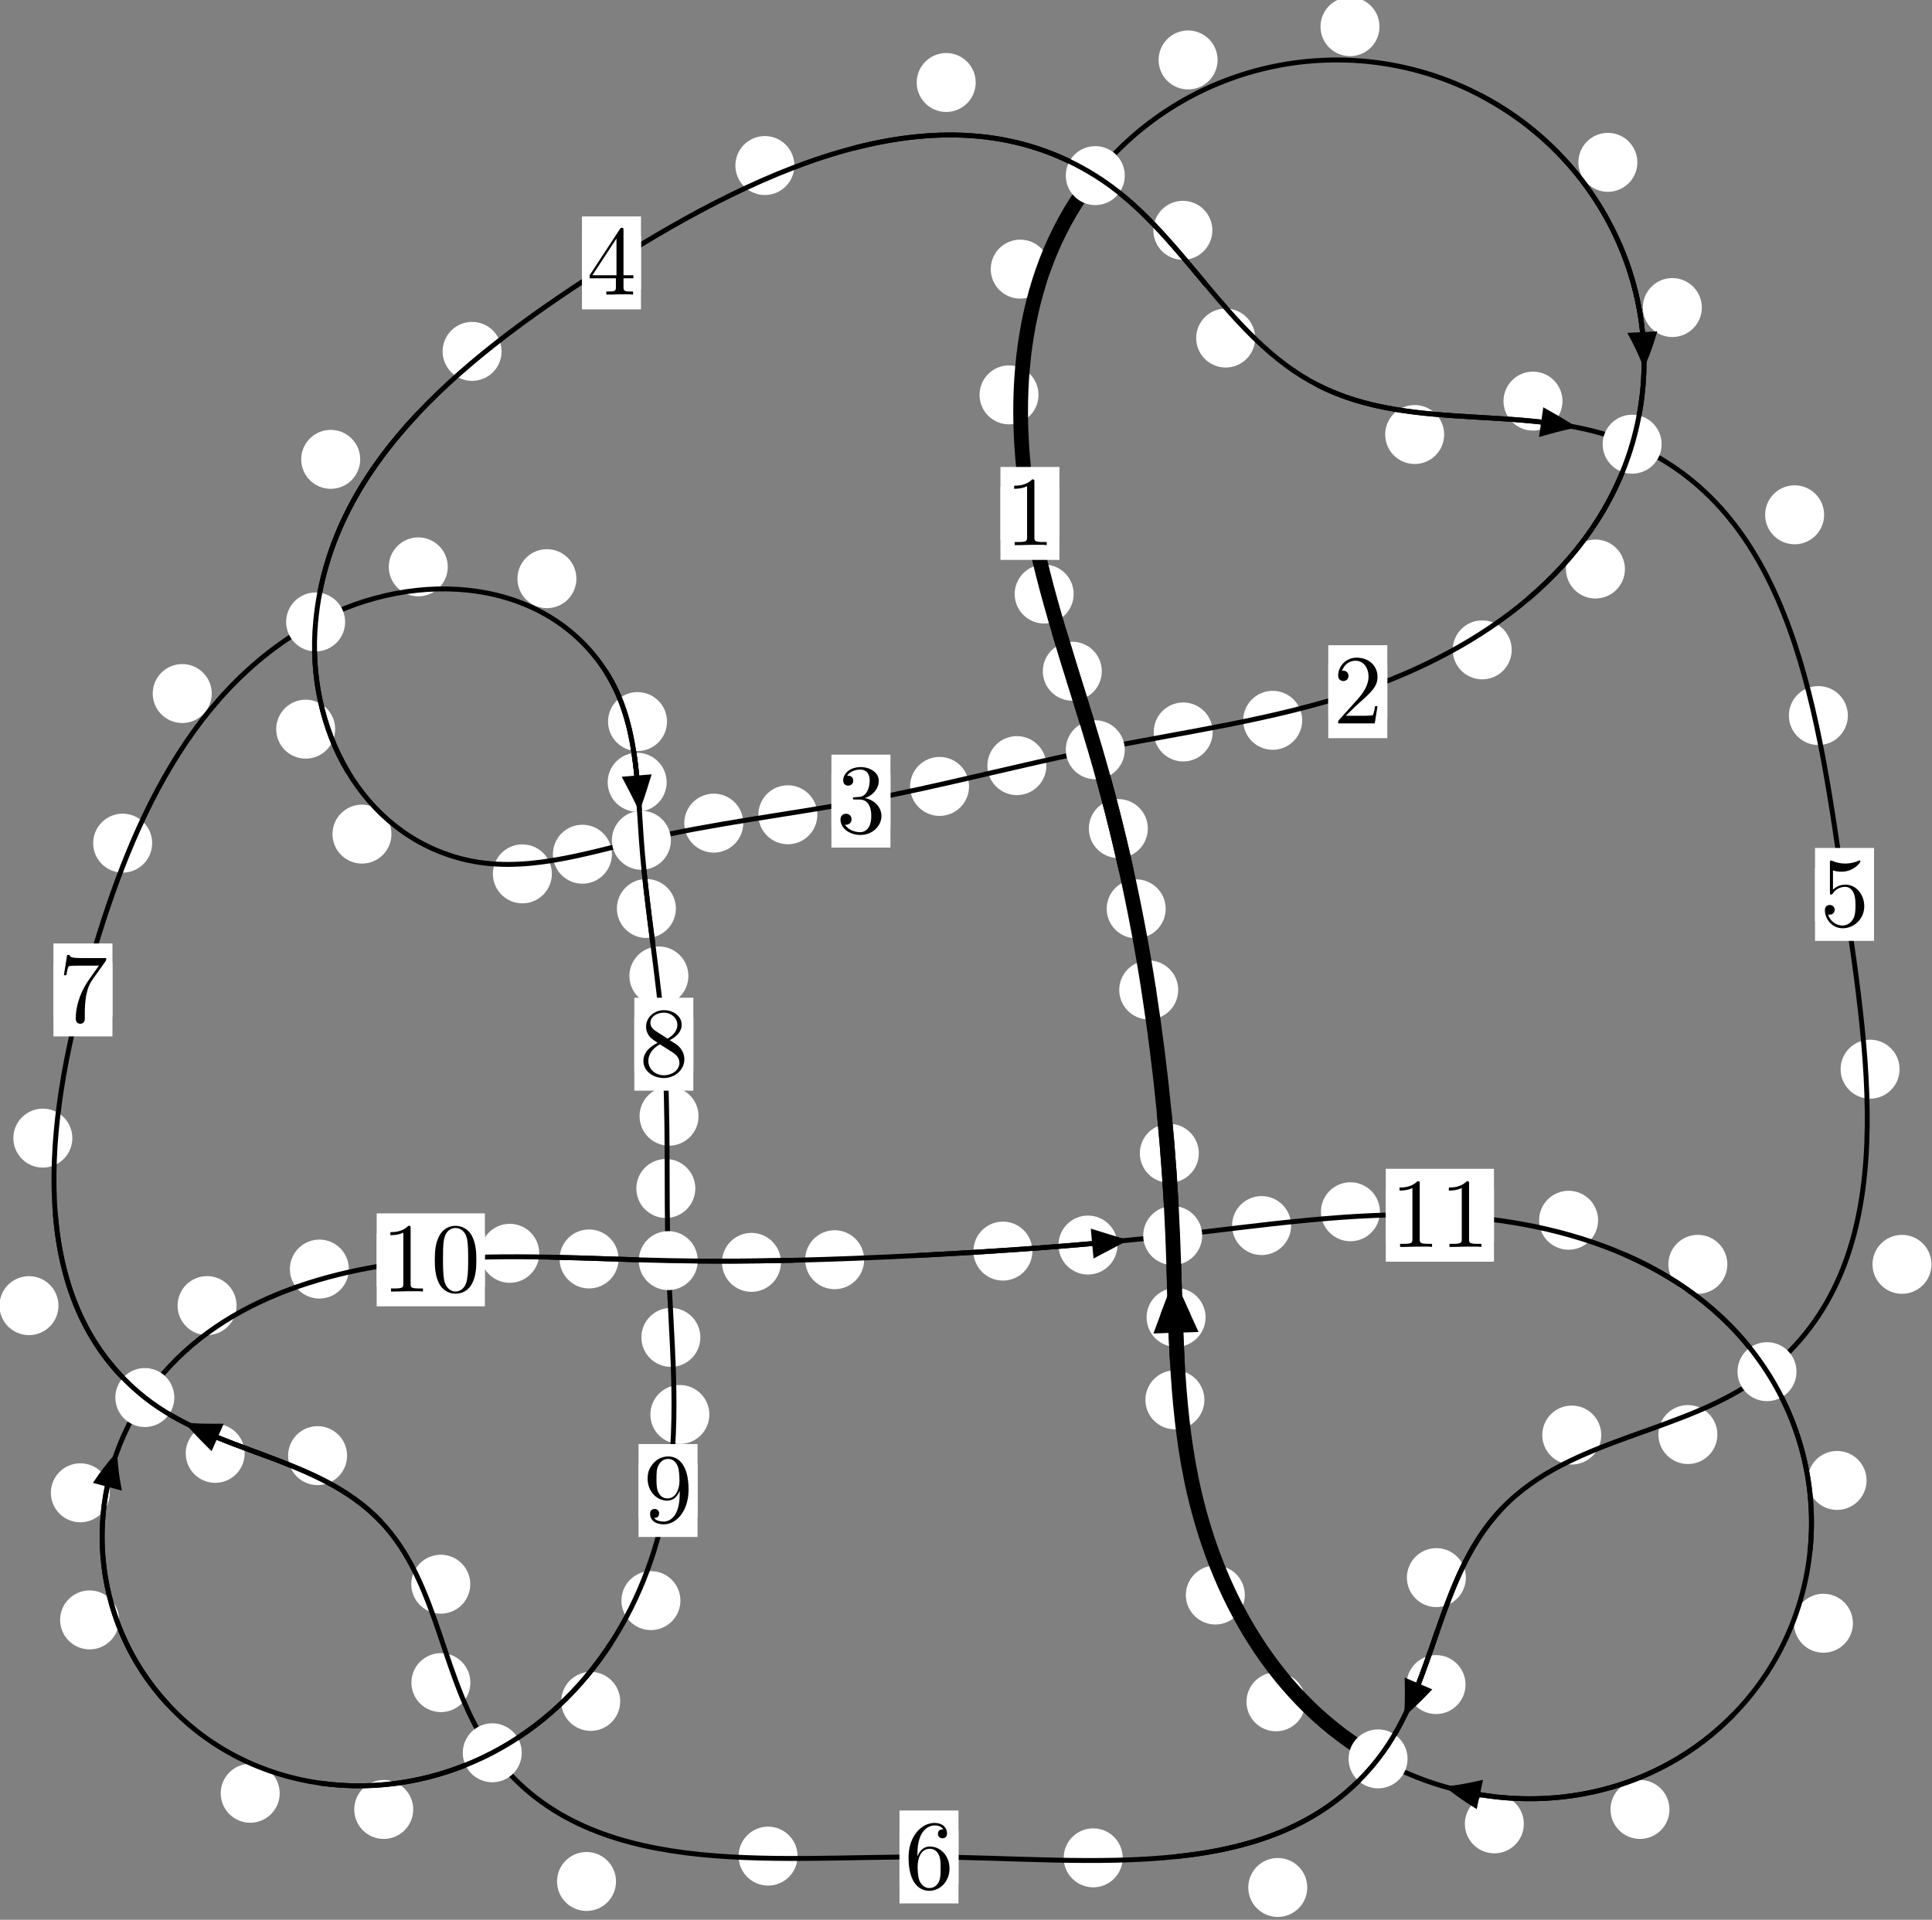 <?xml version="1.0"?>
<!-- Created by MetaPost 1.999 on 2021.07.05:2356 -->
<svg version="1.1" xmlns="http://www.w3.org/2000/svg" xmlns:xlink="http://www.w3.org/1999/xlink" width="195.797" height="194.601" viewBox="0 0 195.797 194.601">
<rect x="0" y="0" width="195.797" height="194.601" fill="#808080" stroke="none"/>
<!-- Original BoundingBox: -111.052841 -118.313660 84.744247 76.286957 -->
  <defs>
    <g transform="scale(0.01,0.01)" id="GLYPHcmr10_48">
      <path style="fill-rule: evenodd;" d="M460 -320C460 -400,455 -480,420 -554C374 -650,292 -666,250 -666C190 -666,117 -640,76 -547C44 -478,39 -400,39 -320C39 -245,43 -155,84 -79C127 2,200 22,249 22C303 22,379 1,423 -94C455 -163,460 -241,460 -320M249 -0C210 -0,151 -25,133 -121C122 -181,122 -273,122 -332C122 -396,122 -462,130 -516C149 -635,224 -644,249 -644C282 -644,348 -626,367 -527C377 -471,377 -395,377 -332C377 -257,377 -189,366 -125C351 -30,294 -0,249 -0"></path>
    </g>
    <g transform="scale(0.01,0.01)" id="GLYPHcmr10_49">
      <path style="fill-rule: evenodd;" d="M294 -640C294 -664,294 -666,271 -666C209 -602,121 -602,89 -602L89 -571C109 -571,168 -571,220 -597L220 -79C220 -43,217 -31,127 -31L95 -31L95 -0L257 -0L130 -3L217 -3L257 -3L297 -3L384 -3L419 -0L419 -31L387 -31C297 -31,294 -42,294 -79"></path>
    </g>
    <g transform="scale(0.01,0.01)" id="GLYPHcmr10_50">
      <path style="fill-rule: evenodd;" d="M127 -77L233 -180C389 -318,449 -372,449 -472C449 -586,359 -666,237 -666C124 -666,50 -574,50 -485C50 -429,100 -429,103 -429C120 -429,155 -441,155 -482C155 -508,137 -534,102 -534C94 -534,92 -534,89 -533C112 -598,166 -635,224 -635C315 -635,358 -554,358 -472C358 -392,308 -313,253 -251L61 -37C50 -26,50 -24,50 -0L421 -0L449 -174L424 -174C419 -144,412 -100,402 -85C395 -77,329 -77,307 -77"></path>
    </g>
    <g transform="scale(0.01,0.01)" id="GLYPHcmr10_51">
      <path style="fill-rule: evenodd;" d="M290 -352C372 -379,430 -449,430 -528C430 -610,342 -666,246 -666C145 -666,69 -606,69 -530C69 -497,91 -478,120 -478C151 -478,171 -500,171 -529C171 -579,124 -579,109 -579C140 -628,206 -641,242 -641C283 -641,338 -619,338 -529C338 -517,336 -459,310 -415C280 -367,246 -364,221 -363C213 -362,189 -360,182 -360C174 -359,167 -358,167 -348C167 -337,174 -337,191 -337L235 -337C317 -337,354 -269,354 -171C354 -35,285 -6,241 -6C198 -6,123 -23,88 -82C123 -77,154 -99,154 -137C154 -173,127 -193,98 -193C74 -193,42 -179,42 -135C42 -44,135 22,244 22C366 22,457 -69,457 -171C457 -253,394 -331,290 -352"></path>
    </g>
    <g transform="scale(0.01,0.01)" id="GLYPHcmr10_52">
      <path style="fill-rule: evenodd;" d="M294 -165L294 -78C294 -42,292 -31,218 -31L197 -31L197 -0L332 -0L238 -3L290 -3L332 -3L374 -3L427 -3L468 -0L468 -31L447 -31C373 -31,371 -42,371 -78L371 -165L471 -165L471 -196L371 -196L371 -651C371 -671,371 -677,355 -677C346 -677,343 -677,335 -665L28 -196L28 -165M300 -196L56 -196L300 -569"></path>
    </g>
    <g transform="scale(0.01,0.01)" id="GLYPHcmr10_53">
      <path style="fill-rule: evenodd;" d="M449 -201C449 -320,367 -420,259 -420C211 -420,168 -404,132 -369L132 -564C152 -558,185 -551,217 -551C340 -551,410 -642,410 -655C410 -661,407 -666,400 -666C399 -666,397 -666,392 -663C372 -654,323 -634,256 -634C216 -634,170 -641,123 -662C115 -665,113 -665,111 -665C101 -665,101 -657,101 -641L101 -345C101 -327,101 -319,115 -319C122 -319,124 -322,128 -328C139 -344,176 -398,257 -398C309 -398,334 -352,342 -334C358 -297,360 -258,360 -208C360 -173,360 -113,336 -71C312 -32,275 -6,229 -6C156 -6,99 -59,82 -118C85 -117,88 -116,99 -116C132 -116,149 -141,149 -165C149 -189,132 -214,99 -214C85 -214,50 -207,50 -161C50 -75,119 22,231 22C347 22,449 -74,449 -201"></path>
    </g>
    <g transform="scale(0.01,0.01)" id="GLYPHcmr10_54">
      <path style="fill-rule: evenodd;" d="M132 -328L132 -352C132 -605,256 -641,307 -641C331 -641,373 -635,395 -601C380 -601,340 -601,340 -556C340 -525,364 -510,386 -510C402 -510,432 -519,432 -558C432 -618,388 -666,305 -666C177 -666,42 -537,42 -316C42 -49,158 22,251 22C362 22,457 -72,457 -204C457 -331,368 -427,257 -427C189 -427,152 -376,132 -328M251 -6C188 -6,158 -66,152 -81C134 -128,134 -208,134 -226C134 -304,166 -404,256 -404C272 -404,318 -404,349 -342C367 -305,367 -254,367 -205C367 -157,367 -107,350 -71C320 -11,274 -6,251 -6"></path>
    </g>
    <g transform="scale(0.01,0.01)" id="GLYPHcmr10_55">
      <path style="fill-rule: evenodd;" d="M476 -609C485 -621,485 -623,485 -644L242 -644C120 -644,118 -657,114 -676L89 -676L56 -470L81 -470C84 -486,93 -549,106 -561C113 -567,191 -567,204 -567L411 -567C400 -551,321 -442,299 -409C209 -274,176 -135,176 -33C176 -23,176 22,222 22C268 22,268 -23,268 -33L268 -84C268 -139,271 -194,279 -248C283 -271,297 -357,341 -419"></path>
    </g>
    <g transform="scale(0.01,0.01)" id="GLYPHcmr10_56">
      <path style="fill-rule: evenodd;" d="M163 -457C117 -487,113 -521,113 -538C113 -599,178 -641,249 -641C322 -641,386 -589,386 -517C386 -460,347 -412,287 -377M309 -362C381 -399,430 -451,430 -517C430 -609,341 -666,250 -666C150 -666,69 -592,69 -499C69 -481,71 -436,113 -389C124 -377,161 -352,186 -335C128 -306,42 -250,42 -151C42 -45,144 22,249 22C362 22,457 -61,457 -168C457 -204,446 -249,408 -291C389 -312,373 -322,309 -362M209 -320L332 -242C360 -223,407 -193,407 -132C407 -58,332 -6,250 -6C164 -6,92 -68,92 -151C92 -209,124 -273,209 -320"></path>
    </g>
    <g transform="scale(0.01,0.01)" id="GLYPHcmr10_57">
      <path style="fill-rule: evenodd;" d="M367 -318L367 -286C367 -52,263 -6,205 -6C188 -6,134 -8,107 -42C151 -42,159 -71,159 -88C159 -119,135 -134,113 -134C97 -134,67 -125,67 -86C67 -19,121 22,206 22C335 22,457 -114,457 -329C457 -598,342 -666,253 -666C198 -666,149 -648,106 -603C65 -558,42 -516,42 -441C42 -316,130 -218,242 -218C303 -218,344 -260,367 -318M243 -241C227 -241,181 -241,150 -304C132 -341,132 -391,132 -440C132 -494,132 -541,153 -578C180 -628,218 -641,253 -641C299 -641,332 -607,349 -562C361 -530,365 -467,365 -421C365 -338,331 -241,243 -241"></path>
    </g>
  </defs>
  <path d="M118.135 92.123C118.135 91.33,117.82 90.57,117.259 90.009C116.699 89.449,115.939 89.134,115.146 89.134C114.353 89.134,113.593 89.449,113.033 90.009C112.472 90.57,112.157 91.33,112.157 92.123C112.157 92.915,112.472 93.675,113.033 94.236C113.593 94.796,114.353 95.111,115.146 95.111C115.939 95.111,116.699 94.796,117.259 94.236C117.82 93.675,118.135 92.915,118.135 92.123Z" style="fill: rgb(100%,100%,100%);stroke: none;"></path>
  <path d="M119.406 100.348C119.406 99.556,119.091 98.796,118.531 98.235C117.97 97.675,117.21 97.36,116.417 97.36C115.625 97.36,114.865 97.675,114.304 98.235C113.744 98.796,113.429 99.556,113.429 100.348C113.429 101.141,113.744 101.901,114.304 102.462C114.865 103.022,115.625 103.337,116.417 103.337C117.21 103.337,117.97 103.022,118.531 102.462C119.091 101.901,119.406 101.141,119.406 100.348Z" style="fill: rgb(100%,100%,100%);stroke: none;"></path>
  <path d="M111.661 68.041C111.661 67.249,111.346 66.488,110.786 65.928C110.225 65.367,109.465 65.052,108.673 65.052C107.88 65.052,107.12 65.367,106.559 65.928C105.999 66.488,105.684 67.249,105.684 68.041C105.684 68.834,105.999 69.594,106.559 70.155C107.12 70.715,107.88 71.03,108.673 71.03C109.465 71.03,110.225 70.715,110.786 70.155C111.346 69.594,111.661 68.834,111.661 68.041Z" style="fill: rgb(100%,100%,100%);stroke: none;"></path>
  <path d="M116.325 83.989C116.325 83.196,116.01 82.436,115.45 81.876C114.889 81.315,114.129 81,113.336 81C112.544 81,111.783 81.315,111.223 81.876C110.663 82.436,110.348 83.196,110.348 83.989C110.348 84.782,110.663 85.542,111.223 86.102C111.783 86.663,112.544 86.978,113.336 86.978C114.129 86.978,114.889 86.663,115.45 86.102C116.01 85.542,116.325 84.782,116.325 83.989Z" style="fill: rgb(100%,100%,100%);stroke: none;"></path>
  <path d="M105.248 40.026C105.248 39.234,104.933 38.474,104.373 37.913C103.812 37.353,103.052 37.038,102.26 37.038C101.467 37.038,100.707 37.353,100.146 37.913C99.586 38.474,99.271 39.234,99.271 40.026C99.271 40.819,99.586 41.579,100.146 42.14C100.707 42.7,101.467 43.015,102.26 43.015C103.052 43.015,103.812 42.7,104.373 42.14C104.933 41.579,105.248 40.819,105.248 40.026Z" style="fill: rgb(100%,100%,100%);stroke: none;"></path>
  <path d="M108.809 60.214C108.809 59.422,108.494 58.662,107.933 58.101C107.373 57.541,106.613 57.226,105.82 57.226C105.027 57.226,104.267 57.541,103.707 58.101C103.146 58.662,102.831 59.422,102.831 60.214C102.831 61.007,103.146 61.767,103.707 62.328C104.267 62.888,105.027 63.203,105.82 63.203C106.613 63.203,107.373 62.888,107.933 62.328C108.494 61.767,108.809 61.007,108.809 60.214Z" style="fill: rgb(100%,100%,100%);stroke: none;"></path>
  <path d="M123.395 6.077C123.395 5.284,123.08 4.524,122.519 3.964C121.959 3.403,121.199 3.088,120.406 3.088C119.613 3.088,118.853 3.403,118.293 3.964C117.732 4.524,117.417 5.284,117.417 6.077C117.417 6.87,117.732 7.63,118.293 8.19C118.853 8.751,119.613 9.066,120.406 9.066C121.199 9.066,121.959 8.751,122.519 8.19C123.08 7.63,123.395 6.87,123.395 6.077Z" style="fill: rgb(100%,100%,100%);stroke: none;"></path>
  <path d="M106.383 27.28C106.383 26.488,106.068 25.727,105.508 25.167C104.947 24.607,104.187 24.292,103.394 24.292C102.602 24.292,101.842 24.607,101.281 25.167C100.721 25.727,100.406 26.488,100.406 27.28C100.406 28.073,100.721 28.833,101.281 29.394C101.842 29.954,102.602 30.269,103.394 30.269C104.187 30.269,104.947 29.954,105.508 29.394C106.068 28.833,106.383 28.073,106.383 27.28Z" style="fill: rgb(100%,100%,100%);stroke: none;"></path>
  <path d="M165.936 16.456C165.936 15.664,165.621 14.903,165.061 14.343C164.501 13.783,163.74 13.468,162.948 13.468C162.155 13.468,161.395 13.783,160.834 14.343C160.274 14.903,159.959 15.664,159.959 16.456C159.959 17.249,160.274 18.009,160.834 18.57C161.395 19.13,162.155 19.445,162.948 19.445C163.74 19.445,164.501 19.13,165.061 18.57C165.621 18.009,165.936 17.249,165.936 16.456Z" style="fill: rgb(100%,100%,100%);stroke: none;"></path>
  <path d="M139.803 2.702C139.803 1.909,139.488 1.149,138.928 0.588C138.367 0.028,137.607 -0.287,136.814 -0.287C136.022 -0.287,135.262 0.028,134.701 0.588C134.141 1.149,133.826 1.909,133.826 2.702C133.826 3.494,134.141 4.255,134.701 4.815C135.262 5.376,136.022 5.691,136.814 5.691C137.607 5.691,138.367 5.376,138.928 4.815C139.488 4.255,139.803 3.494,139.803 2.702Z" style="fill: rgb(100%,100%,100%);stroke: none;"></path>
  <path d="M164.677 57.681C164.677 56.888,164.362 56.128,163.802 55.567C163.241 55.007,162.481 54.692,161.688 54.692C160.896 54.692,160.135 55.007,159.575 55.567C159.014 56.128,158.7 56.888,158.7 57.681C158.7 58.473,159.014 59.234,159.575 59.794C160.135 60.355,160.896 60.669,161.688 60.669C162.481 60.669,163.241 60.355,163.802 59.794C164.362 59.234,164.677 58.473,164.677 57.681Z" style="fill: rgb(100%,100%,100%);stroke: none;"></path>
  <path d="M172.47 31.175C172.47 30.382,172.155 29.622,171.595 29.062C171.034 28.501,170.274 28.186,169.482 28.186C168.689 28.186,167.929 28.501,167.368 29.062C166.808 29.622,166.493 30.382,166.493 31.175C166.493 31.968,166.808 32.728,167.368 33.288C167.929 33.849,168.689 34.164,169.482 34.164C170.274 34.164,171.034 33.849,171.595 33.288C172.155 32.728,172.47 31.968,172.47 31.175Z" style="fill: rgb(100%,100%,100%);stroke: none;"></path>
  <path d="M131.969 73.015C131.969 72.222,131.654 71.462,131.094 70.902C130.533 70.341,129.773 70.026,128.981 70.026C128.188 70.026,127.428 70.341,126.867 70.902C126.307 71.462,125.992 72.222,125.992 73.015C125.992 73.808,126.307 74.568,126.867 75.128C127.428 75.689,128.188 76.004,128.981 76.004C129.773 76.004,130.533 75.689,131.094 75.128C131.654 74.568,131.969 73.808,131.969 73.015Z" style="fill: rgb(100%,100%,100%);stroke: none;"></path>
  <path d="M153.203 65.874C153.203 65.081,152.888 64.321,152.328 63.761C151.768 63.2,151.007 62.885,150.215 62.885C149.422 62.885,148.662 63.2,148.101 63.761C147.541 64.321,147.226 65.081,147.226 65.874C147.226 66.667,147.541 67.427,148.101 67.987C148.662 68.548,149.422 68.863,150.215 68.863C151.007 68.863,151.768 68.548,152.328 67.987C152.888 67.427,153.203 66.667,153.203 65.874Z" style="fill: rgb(100%,100%,100%);stroke: none;"></path>
  <path d="M106.045 77.608C106.045 76.815,105.73 76.055,105.169 75.495C104.609 74.934,103.848 74.619,103.056 74.619C102.263 74.619,101.503 74.934,100.942 75.495C100.382 76.055,100.067 76.815,100.067 77.608C100.067 78.401,100.382 79.161,100.942 79.721C101.503 80.282,102.263 80.597,103.056 80.597C103.848 80.597,104.609 80.282,105.169 79.721C105.73 79.161,106.045 78.401,106.045 77.608Z" style="fill: rgb(100%,100%,100%);stroke: none;"></path>
  <path d="M122.901 74.196C122.901 73.403,122.586 72.643,122.026 72.083C121.465 71.522,120.705 71.207,119.912 71.207C119.12 71.207,118.359 71.522,117.799 72.083C117.239 72.643,116.924 73.403,116.924 74.196C116.924 74.989,117.239 75.749,117.799 76.309C118.359 76.87,119.12 77.185,119.912 77.185C120.705 77.185,121.465 76.87,122.026 76.309C122.586 75.749,122.901 74.989,122.901 74.196Z" style="fill: rgb(100%,100%,100%);stroke: none;"></path>
  <path d="M82.832 82.59C82.832 81.797,82.517 81.037,81.957 80.477C81.396 79.916,80.636 79.601,79.844 79.601C79.051 79.601,78.291 79.916,77.73 80.477C77.17 81.037,76.855 81.797,76.855 82.59C76.855 83.383,77.17 84.143,77.73 84.703C78.291 85.264,79.051 85.579,79.844 85.579C80.636 85.579,81.396 85.264,81.957 84.703C82.517 84.143,82.832 83.383,82.832 82.59Z" style="fill: rgb(100%,100%,100%);stroke: none;"></path>
  <path d="M98.207 79.716C98.207 78.924,97.893 78.163,97.332 77.603C96.772 77.042,96.011 76.728,95.219 76.728C94.426 76.728,93.666 77.042,93.105 77.603C92.545 78.163,92.23 78.924,92.23 79.716C92.23 80.509,92.545 81.269,93.105 81.83C93.666 82.39,94.426 82.705,95.219 82.705C96.011 82.705,96.772 82.39,97.332 81.83C97.893 81.269,98.207 80.509,98.207 79.716Z" style="fill: rgb(100%,100%,100%);stroke: none;"></path>
  <path d="M62.012 86.589C62.012 85.797,61.697 85.036,61.137 84.476C60.576 83.915,59.816 83.6,59.024 83.6C58.231 83.6,57.471 83.915,56.91 84.476C56.35 85.036,56.035 85.797,56.035 86.589C56.035 87.382,56.35 88.142,56.91 88.703C57.471 89.263,58.231 89.578,59.024 89.578C59.816 89.578,60.576 89.263,61.137 88.703C61.697 88.142,62.012 87.382,62.012 86.589Z" style="fill: rgb(100%,100%,100%);stroke: none;"></path>
  <path d="M75.325 83.437C75.325 82.645,75.01 81.885,74.45 81.324C73.889 80.764,73.129 80.449,72.336 80.449C71.544 80.449,70.783 80.764,70.223 81.324C69.662 81.885,69.348 82.645,69.348 83.437C69.348 84.23,69.662 84.99,70.223 85.551C70.783 86.111,71.544 86.426,72.336 86.426C73.129 86.426,73.889 86.111,74.45 85.551C75.01 84.99,75.325 84.23,75.325 83.437Z" style="fill: rgb(100%,100%,100%);stroke: none;"></path>
  <path d="M39.672 84.549C39.672 83.756,39.357 82.996,38.796 82.436C38.236 81.875,37.476 81.56,36.683 81.56C35.89 81.56,35.13 81.875,34.57 82.436C34.009 82.996,33.694 83.756,33.694 84.549C33.694 85.342,34.009 86.102,34.57 86.662C35.13 87.223,35.89 87.538,36.683 87.538C37.476 87.538,38.236 87.223,38.796 86.662C39.357 86.102,39.672 85.342,39.672 84.549Z" style="fill: rgb(100%,100%,100%);stroke: none;"></path>
  <path d="M55.928 88.581C55.928 87.788,55.613 87.028,55.053 86.467C54.492 85.907,53.732 85.592,52.94 85.592C52.147 85.592,51.387 85.907,50.826 86.467C50.266 87.028,49.951 87.788,49.951 88.581C49.951 89.373,50.266 90.134,50.826 90.694C51.387 91.255,52.147 91.569,52.94 91.569C53.732 91.569,54.492 91.255,55.053 90.694C55.613 90.134,55.928 89.373,55.928 88.581Z" style="fill: rgb(100%,100%,100%);stroke: none;"></path>
  <path d="M36.504 46.562C36.504 45.769,36.189 45.009,35.628 44.448C35.068 43.888,34.308 43.573,33.515 43.573C32.722 43.573,31.962 43.888,31.402 44.448C30.841 45.009,30.526 45.769,30.526 46.562C30.526 47.354,30.841 48.114,31.402 48.675C31.962 49.235,32.722 49.55,33.515 49.55C34.308 49.55,35.068 49.235,35.628 48.675C36.189 48.114,36.504 47.354,36.504 46.562Z" style="fill: rgb(100%,100%,100%);stroke: none;"></path>
  <path d="M33.968 73.912C33.968 73.119,33.653 72.359,33.093 71.799C32.533 71.238,31.772 70.923,30.98 70.923C30.187 70.923,29.427 71.238,28.866 71.799C28.306 72.359,27.991 73.119,27.991 73.912C27.991 74.705,28.306 75.465,28.866 76.025C29.427 76.586,30.187 76.901,30.98 76.901C31.772 76.901,32.533 76.586,33.093 76.025C33.653 75.465,33.968 74.705,33.968 73.912Z" style="fill: rgb(100%,100%,100%);stroke: none;"></path>
  <path d="M80.504 16.779C80.504 15.987,80.189 15.227,79.629 14.666C79.069 14.106,78.308 13.791,77.516 13.791C76.723 13.791,75.963 14.106,75.402 14.666C74.842 15.227,74.527 15.987,74.527 16.779C74.527 17.572,74.842 18.332,75.402 18.893C75.963 19.453,76.723 19.768,77.516 19.768C78.308 19.768,79.069 19.453,79.629 18.893C80.189 18.332,80.504 17.572,80.504 16.779Z" style="fill: rgb(100%,100%,100%);stroke: none;"></path>
  <path d="M50.834 35.618C50.834 34.826,50.519 34.066,49.958 33.505C49.398 32.945,48.638 32.63,47.845 32.63C47.052 32.63,46.292 32.945,45.732 33.505C45.171 34.066,44.856 34.826,44.856 35.618C44.856 36.411,45.171 37.171,45.732 37.732C46.292 38.292,47.052 38.607,47.845 38.607C48.638 38.607,49.398 38.292,49.958 37.732C50.519 37.171,50.834 36.411,50.834 35.618Z" style="fill: rgb(100%,100%,100%);stroke: none;"></path>
  <path d="M122.865 23.346C122.865 22.553,122.55 21.793,121.989 21.233C121.429 20.672,120.669 20.357,119.876 20.357C119.083 20.357,118.323 20.672,117.763 21.233C117.202 21.793,116.887 22.553,116.887 23.346C116.887 24.139,117.202 24.899,117.763 25.459C118.323 26.02,119.083 26.335,119.876 26.335C120.669 26.335,121.429 26.02,121.989 25.459C122.55 24.899,122.865 24.139,122.865 23.346Z" style="fill: rgb(100%,100%,100%);stroke: none;"></path>
  <path d="M98.881 8.362C98.881 7.569,98.566 6.809,98.005 6.249C97.445 5.688,96.685 5.373,95.892 5.373C95.099 5.373,94.339 5.688,93.779 6.249C93.218 6.809,92.903 7.569,92.903 8.362C92.903 9.155,93.218 9.915,93.779 10.475C94.339 11.036,95.099 11.351,95.892 11.351C96.685 11.351,97.445 11.036,98.005 10.475C98.566 9.915,98.881 9.155,98.881 8.362Z" style="fill: rgb(100%,100%,100%);stroke: none;"></path>
  <path d="M146.358 44.045C146.358 43.253,146.043 42.492,145.483 41.932C144.922 41.372,144.162 41.057,143.37 41.057C142.577 41.057,141.817 41.372,141.256 41.932C140.696 42.492,140.381 43.253,140.381 44.045C140.381 44.838,140.696 45.598,141.256 46.159C141.817 46.719,142.577 47.034,143.37 47.034C144.162 47.034,144.922 46.719,145.483 46.159C146.043 45.598,146.358 44.838,146.358 44.045Z" style="fill: rgb(100%,100%,100%);stroke: none;"></path>
  <path d="M127.203 34.267C127.203 33.474,126.888 32.714,126.328 32.153C125.767 31.593,125.007 31.278,124.215 31.278C123.422 31.278,122.662 31.593,122.101 32.153C121.541 32.714,121.226 33.474,121.226 34.267C121.226 35.059,121.541 35.819,122.101 36.38C122.662 36.94,123.422 37.255,124.215 37.255C125.007 37.255,125.767 36.94,126.328 36.38C126.888 35.819,127.203 35.059,127.203 34.267Z" style="fill: rgb(100%,100%,100%);stroke: none;"></path>
  <path d="M184.864 52.184C184.864 51.391,184.549 50.631,183.989 50.07C183.428 49.51,182.668 49.195,181.876 49.195C181.083 49.195,180.323 49.51,179.762 50.07C179.202 50.631,178.887 51.391,178.887 52.184C178.887 52.977,179.202 53.737,179.762 54.297C180.323 54.858,181.083 55.173,181.876 55.173C182.668 55.173,183.428 54.858,183.989 54.297C184.549 53.737,184.864 52.977,184.864 52.184Z" style="fill: rgb(100%,100%,100%);stroke: none;"></path>
  <path d="M158.348 40.659C158.348 39.866,158.033 39.106,157.472 38.546C156.912 37.985,156.152 37.67,155.359 37.67C154.566 37.67,153.806 37.985,153.246 38.546C152.685 39.106,152.37 39.866,152.37 40.659C152.37 41.452,152.685 42.212,153.246 42.772C153.806 43.333,154.566 43.648,155.359 43.648C156.152 43.648,156.912 43.333,157.472 42.772C158.033 42.212,158.348 41.452,158.348 40.659Z" style="fill: rgb(100%,100%,100%);stroke: none;"></path>
  <path d="M192.512 108.378C192.512 107.585,192.198 106.825,191.637 106.265C191.077 105.704,190.316 105.389,189.524 105.389C188.731 105.389,187.971 105.704,187.41 106.265C186.85 106.825,186.535 107.585,186.535 108.378C186.535 109.171,186.85 109.931,187.41 110.491C187.971 111.052,188.731 111.367,189.524 111.367C190.316 111.367,191.077 111.052,191.637 110.491C192.198 109.931,192.512 109.171,192.512 108.378Z" style="fill: rgb(100%,100%,100%);stroke: none;"></path>
  <path d="M187.27 72.533C187.27 71.74,186.955 70.98,186.394 70.419C185.834 69.859,185.074 69.544,184.281 69.544C183.488 69.544,182.728 69.859,182.168 70.419C181.607 70.98,181.292 71.74,181.292 72.533C181.292 73.325,181.607 74.086,182.168 74.646C182.728 75.207,183.488 75.521,184.281 75.521C185.074 75.521,185.834 75.207,186.394 74.646C186.955 74.086,187.27 73.325,187.27 72.533Z" style="fill: rgb(100%,100%,100%);stroke: none;"></path>
  <path d="M174.047 145.415C174.047 144.622,173.732 143.862,173.172 143.301C172.611 142.741,171.851 142.426,171.058 142.426C170.266 142.426,169.505 142.741,168.945 143.301C168.384 143.862,168.07 144.622,168.07 145.415C168.07 146.207,168.384 146.967,168.945 147.528C169.505 148.088,170.266 148.403,171.058 148.403C171.851 148.403,172.611 148.088,173.172 147.528C173.732 146.967,174.047 146.207,174.047 145.415Z" style="fill: rgb(100%,100%,100%);stroke: none;"></path>
  <path d="M195.744 128.161C195.744 127.369,195.429 126.608,194.869 126.048C194.308 125.488,193.548 125.173,192.756 125.173C191.963 125.173,191.203 125.488,190.642 126.048C190.082 126.608,189.767 127.369,189.767 128.161C189.767 128.954,190.082 129.714,190.642 130.275C191.203 130.835,191.963 131.15,192.756 131.15C193.548 131.15,194.308 130.835,194.869 130.275C195.429 129.714,195.744 128.954,195.744 128.161Z" style="fill: rgb(100%,100%,100%);stroke: none;"></path>
  <path d="M148.556 159.916C148.556 159.123,148.241 158.363,147.681 157.802C147.12 157.242,146.36 156.927,145.567 156.927C144.775 156.927,144.015 157.242,143.454 157.802C142.894 158.363,142.579 159.123,142.579 159.916C142.579 160.708,142.894 161.469,143.454 162.029C144.015 162.59,144.775 162.904,145.567 162.904C146.36 162.904,147.12 162.59,147.681 162.029C148.241 161.469,148.556 160.708,148.556 159.916Z" style="fill: rgb(100%,100%,100%);stroke: none;"></path>
  <path d="M162.278 145.465C162.278 144.672,161.963 143.912,161.403 143.351C160.843 142.791,160.082 142.476,159.29 142.476C158.497 142.476,157.737 142.791,157.176 143.351C156.616 143.912,156.301 144.672,156.301 145.465C156.301 146.257,156.616 147.017,157.176 147.578C157.737 148.138,158.497 148.453,159.29 148.453C160.082 148.453,160.843 148.138,161.403 147.578C161.963 147.017,162.278 146.257,162.278 145.465Z" style="fill: rgb(100%,100%,100%);stroke: none;"></path>
  <path d="M132.482 191.325C132.482 190.532,132.168 189.772,131.607 189.212C131.047 188.651,130.286 188.336,129.494 188.336C128.701 188.336,127.941 188.651,127.38 189.212C126.82 189.772,126.505 190.532,126.505 191.325C126.505 192.118,126.82 192.878,127.38 193.438C127.941 193.999,128.701 194.314,129.494 194.314C130.286 194.314,131.047 193.999,131.607 193.438C132.168 192.878,132.482 192.118,132.482 191.325Z" style="fill: rgb(100%,100%,100%);stroke: none;"></path>
  <path d="M148.523 170.758C148.523 169.965,148.208 169.205,147.648 168.644C147.087 168.084,146.327 167.769,145.535 167.769C144.742 167.769,143.982 168.084,143.421 168.644C142.861 169.205,142.546 169.965,142.546 170.758C142.546 171.55,142.861 172.311,143.421 172.871C143.982 173.432,144.742 173.746,145.535 173.746C146.327 173.746,147.087 173.432,147.648 172.871C148.208 172.311,148.523 171.55,148.523 170.758Z" style="fill: rgb(100%,100%,100%);stroke: none;"></path>
  <path d="M80.828 188.147C80.828 187.354,80.513 186.594,79.953 186.034C79.392 185.473,78.632 185.158,77.839 185.158C77.047 185.158,76.286 185.473,75.726 186.034C75.165 186.594,74.85 187.354,74.85 188.147C74.85 188.94,75.165 189.7,75.726 190.26C76.286 190.821,77.047 191.136,77.839 191.136C78.632 191.136,79.392 190.821,79.953 190.26C80.513 189.7,80.828 188.94,80.828 188.147Z" style="fill: rgb(100%,100%,100%);stroke: none;"></path>
  <path d="M113.777 188.321C113.777 187.528,113.462 186.768,112.901 186.208C112.341 185.647,111.581 185.332,110.788 185.332C109.995 185.332,109.235 185.647,108.675 186.208C108.114 186.768,107.799 187.528,107.799 188.321C107.799 189.114,108.114 189.874,108.675 190.434C109.235 190.995,109.995 191.31,110.788 191.31C111.581 191.31,112.341 190.995,112.901 190.434C113.462 189.874,113.777 189.114,113.777 188.321Z" style="fill: rgb(100%,100%,100%);stroke: none;"></path>
  <path d="M47.672 170.561C47.672 169.768,47.357 169.008,46.797 168.447C46.236 167.887,45.476 167.572,44.684 167.572C43.891 167.572,43.131 167.887,42.57 168.447C42.01 169.008,41.695 169.768,41.695 170.561C41.695 171.353,42.01 172.113,42.57 172.674C43.131 173.234,43.891 173.549,44.684 173.549C45.476 173.549,46.236 173.234,46.797 172.674C47.357 172.113,47.672 171.353,47.672 170.561Z" style="fill: rgb(100%,100%,100%);stroke: none;"></path>
  <path d="M62.429 190.718C62.429 189.926,62.114 189.165,61.554 188.605C60.993 188.044,60.233 187.729,59.441 187.729C58.648 187.729,57.888 188.044,57.327 188.605C56.767 189.165,56.452 189.926,56.452 190.718C56.452 191.511,56.767 192.271,57.327 192.832C57.888 193.392,58.648 193.707,59.441 193.707C60.233 193.707,60.993 193.392,61.554 192.832C62.114 192.271,62.429 191.511,62.429 190.718Z" style="fill: rgb(100%,100%,100%);stroke: none;"></path>
  <path d="M35.175 147.553C35.175 146.76,34.86 146,34.3 145.44C33.739 144.879,32.979 144.564,32.187 144.564C31.394 144.564,30.634 144.879,30.073 145.44C29.513 146,29.198 146.76,29.198 147.553C29.198 148.346,29.513 149.106,30.073 149.666C30.634 150.227,31.394 150.542,32.187 150.542C32.979 150.542,33.739 150.227,34.3 149.666C34.86 149.106,35.175 148.346,35.175 147.553Z" style="fill: rgb(100%,100%,100%);stroke: none;"></path>
  <path d="M47.659 160.584C47.659 159.791,47.344 159.031,46.783 158.47C46.223 157.91,45.463 157.595,44.67 157.595C43.877 157.595,43.117 157.91,42.557 158.47C41.996 159.031,41.681 159.791,41.681 160.584C41.681 161.376,41.996 162.137,42.557 162.697C43.117 163.257,43.877 163.572,44.67 163.572C45.463 163.572,46.223 163.257,46.783 162.697C47.344 162.137,47.659 161.376,47.659 160.584Z" style="fill: rgb(100%,100%,100%);stroke: none;"></path>
  <path d="M5.925 132.348C5.925 131.555,5.61 130.795,5.049 130.234C4.489 129.674,3.729 129.359,2.936 129.359C2.143 129.359,1.383 129.674,0.823 130.234C0.262 130.795,-0.053 131.555,-0.053 132.348C-0.053 133.14,0.262 133.9,0.823 134.461C1.383 135.021,2.143 135.336,2.936 135.336C3.729 135.336,4.489 135.021,5.049 134.461C5.61 133.9,5.925 133.14,5.925 132.348Z" style="fill: rgb(100%,100%,100%);stroke: none;"></path>
  <path d="M24.798 147.32C24.798 146.528,24.483 145.768,23.923 145.207C23.362 144.647,22.602 144.332,21.809 144.332C21.017 144.332,20.257 144.647,19.696 145.207C19.136 145.768,18.821 146.528,18.821 147.32C18.821 148.113,19.136 148.873,19.696 149.434C20.257 149.994,21.017 150.309,21.809 150.309C22.602 150.309,23.362 149.994,23.923 149.434C24.483 148.873,24.798 148.113,24.798 147.32Z" style="fill: rgb(100%,100%,100%);stroke: none;"></path>
  <path d="M15.42 85.466C15.42 84.673,15.105 83.913,14.544 83.353C13.984 82.792,13.223 82.477,12.431 82.477C11.638 82.477,10.878 82.792,10.317 83.353C9.757 83.913,9.442 84.673,9.442 85.466C9.442 86.259,9.757 87.019,10.317 87.579C10.878 88.14,11.638 88.455,12.431 88.455C13.223 88.455,13.984 88.14,14.544 87.579C15.105 87.019,15.42 86.259,15.42 85.466Z" style="fill: rgb(100%,100%,100%);stroke: none;"></path>
  <path d="M7.331 115.366C7.331 114.573,7.016 113.813,6.455 113.253C5.895 112.692,5.134 112.377,4.342 112.377C3.549 112.377,2.789 112.692,2.228 113.253C1.668 113.813,1.353 114.573,1.353 115.366C1.353 116.159,1.668 116.919,2.228 117.479C2.789 118.04,3.549 118.355,4.342 118.355C5.134 118.355,5.895 118.04,6.455 117.479C7.016 116.919,7.331 116.159,7.331 115.366Z" style="fill: rgb(100%,100%,100%);stroke: none;"></path>
  <path d="M45.379 57.46C45.379 56.667,45.064 55.907,44.503 55.347C43.943 54.786,43.183 54.471,42.39 54.471C41.597 54.471,40.837 54.786,40.277 55.347C39.716 55.907,39.401 56.667,39.401 57.46C39.401 58.253,39.716 59.013,40.277 59.573C40.837 60.134,41.597 60.449,42.39 60.449C43.183 60.449,43.943 60.134,44.503 59.573C45.064 59.013,45.379 58.253,45.379 57.46Z" style="fill: rgb(100%,100%,100%);stroke: none;"></path>
  <path d="M21.457 70.301C21.457 69.508,21.142 68.748,20.582 68.188C20.021 67.627,19.261 67.312,18.468 67.312C17.676 67.312,16.915 67.627,16.355 68.188C15.794 68.748,15.479 69.508,15.479 70.301C15.479 71.094,15.794 71.854,16.355 72.414C16.915 72.975,17.676 73.29,18.468 73.29C19.261 73.29,20.021 72.975,20.582 72.414C21.142 71.854,21.457 71.094,21.457 70.301Z" style="fill: rgb(100%,100%,100%);stroke: none;"></path>
  <path d="M67.598 73.143C67.598 72.35,67.283 71.59,66.723 71.03C66.162 70.469,65.402 70.154,64.61 70.154C63.817 70.154,63.057 70.469,62.496 71.03C61.936 71.59,61.621 72.35,61.621 73.143C61.621 73.936,61.936 74.696,62.496 75.256C63.057 75.817,63.817 76.132,64.61 76.132C65.402 76.132,66.162 75.817,66.723 75.256C67.283 74.696,67.598 73.936,67.598 73.143Z" style="fill: rgb(100%,100%,100%);stroke: none;"></path>
  <path d="M58.416 58.658C58.416 57.865,58.101 57.105,57.541 56.544C56.98 55.984,56.22 55.669,55.427 55.669C54.635 55.669,53.874 55.984,53.314 56.544C52.753 57.105,52.439 57.865,52.439 58.658C52.439 59.45,52.753 60.211,53.314 60.771C53.874 61.332,54.635 61.647,55.427 61.647C56.22 61.647,56.98 61.332,57.541 60.771C58.101 60.211,58.416 59.45,58.416 58.658Z" style="fill: rgb(100%,100%,100%);stroke: none;"></path>
  <path d="M68.496 92.09C68.496 91.297,68.181 90.537,67.62 89.977C67.06 89.416,66.3 89.101,65.507 89.101C64.714 89.101,63.954 89.416,63.394 89.977C62.833 90.537,62.518 91.297,62.518 92.09C62.518 92.883,62.833 93.643,63.394 94.203C63.954 94.764,64.714 95.079,65.507 95.079C66.3 95.079,67.06 94.764,67.62 94.203C68.181 93.643,68.496 92.883,68.496 92.09Z" style="fill: rgb(100%,100%,100%);stroke: none;"></path>
  <path d="M67.561 79.294C67.561 78.502,67.246 77.741,66.686 77.181C66.125 76.62,65.365 76.306,64.572 76.306C63.78 76.306,63.02 76.62,62.459 77.181C61.899 77.741,61.584 78.502,61.584 79.294C61.584 80.087,61.899 80.847,62.459 81.408C63.02 81.968,63.78 82.283,64.572 82.283C65.365 82.283,66.125 81.968,66.686 81.408C67.246 80.847,67.561 80.087,67.561 79.294Z" style="fill: rgb(100%,100%,100%);stroke: none;"></path>
  <path d="M70.794 113.144C70.794 112.351,70.479 111.591,69.918 111.03C69.358 110.47,68.598 110.155,67.805 110.155C67.012 110.155,66.252 110.47,65.692 111.03C65.131 111.591,64.816 112.351,64.816 113.144C64.816 113.936,65.131 114.697,65.692 115.257C66.252 115.817,67.012 116.132,67.805 116.132C68.598 116.132,69.358 115.817,69.918 115.257C70.479 114.697,70.794 113.936,70.794 113.144Z" style="fill: rgb(100%,100%,100%);stroke: none;"></path>
  <path d="M69.764 98.929C69.764 98.137,69.449 97.376,68.888 96.816C68.328 96.256,67.567 95.941,66.775 95.941C65.982 95.941,65.222 96.256,64.661 96.816C64.101 97.376,63.786 98.137,63.786 98.929C63.786 99.722,64.101 100.482,64.661 101.043C65.222 101.603,65.982 101.918,66.775 101.918C67.567 101.918,68.328 101.603,68.888 101.043C69.449 100.482,69.764 99.722,69.764 98.929Z" style="fill: rgb(100%,100%,100%);stroke: none;"></path>
  <path d="M70.977 135.565C70.977 134.772,70.662 134.012,70.102 133.452C69.541 132.891,68.781 132.576,67.988 132.576C67.196 132.576,66.436 132.891,65.875 133.452C65.315 134.012,65 134.772,65 135.565C65 136.358,65.315 137.118,65.875 137.678C66.436 138.239,67.196 138.554,67.988 138.554C68.781 138.554,69.541 138.239,70.102 137.678C70.662 137.118,70.977 136.358,70.977 135.565Z" style="fill: rgb(100%,100%,100%);stroke: none;"></path>
  <path d="M70.466 120.471C70.466 119.678,70.151 118.918,69.591 118.358C69.03 117.797,68.27 117.482,67.477 117.482C66.685 117.482,65.924 117.797,65.364 118.358C64.803 118.918,64.489 119.678,64.489 120.471C64.489 121.264,64.803 122.024,65.364 122.584C65.924 123.145,66.685 123.46,67.477 123.46C68.27 123.46,69.03 123.145,69.591 122.584C70.151 122.024,70.466 121.264,70.466 120.471Z" style="fill: rgb(100%,100%,100%);stroke: none;"></path>
  <path d="M68.956 162.247C68.956 161.454,68.641 160.694,68.081 160.134C67.52 159.573,66.76 159.258,65.968 159.258C65.175 159.258,64.415 159.573,63.854 160.134C63.294 160.694,62.979 161.454,62.979 162.247C62.979 163.04,63.294 163.8,63.854 164.36C64.415 164.921,65.175 165.236,65.968 165.236C66.76 165.236,67.52 164.921,68.081 164.36C68.641 163.8,68.956 163.04,68.956 162.247Z" style="fill: rgb(100%,100%,100%);stroke: none;"></path>
  <path d="M71.888 143.382C71.888 142.589,71.573 141.829,71.013 141.268C70.453 140.708,69.692 140.393,68.9 140.393C68.107 140.393,67.347 140.708,66.786 141.268C66.226 141.829,65.911 142.589,65.911 143.382C65.911 144.174,66.226 144.935,66.786 145.495C67.347 146.055,68.107 146.37,68.9 146.37C69.692 146.37,70.453 146.055,71.013 145.495C71.573 144.935,71.888 144.174,71.888 143.382Z" style="fill: rgb(100%,100%,100%);stroke: none;"></path>
  <path d="M41.877 183.417C41.877 182.624,41.562 181.864,41.002 181.304C40.441 180.743,39.681 180.428,38.888 180.428C38.096 180.428,37.336 180.743,36.775 181.304C36.215 181.864,35.9 182.624,35.9 183.417C35.9 184.21,36.215 184.97,36.775 185.53C37.336 186.091,38.096 186.406,38.888 186.406C39.681 186.406,40.441 186.091,41.002 185.53C41.562 184.97,41.877 184.21,41.877 183.417Z" style="fill: rgb(100%,100%,100%);stroke: none;"></path>
  <path d="M62.855 172.462C62.855 171.669,62.54 170.909,61.979 170.349C61.419 169.788,60.659 169.473,59.866 169.473C59.073 169.473,58.313 169.788,57.753 170.349C57.192 170.909,56.877 171.669,56.877 172.462C56.877 173.255,57.192 174.015,57.753 174.575C58.313 175.136,59.073 175.451,59.866 175.451C60.659 175.451,61.419 175.136,61.979 174.575C62.54 174.015,62.855 173.255,62.855 172.462Z" style="fill: rgb(100%,100%,100%);stroke: none;"></path>
  <path d="M12.071 164.203C12.071 163.41,11.756 162.65,11.195 162.09C10.635 161.529,9.875 161.214,9.082 161.214C8.289 161.214,7.529 161.529,6.969 162.09C6.408 162.65,6.093 163.41,6.093 164.203C6.093 164.996,6.408 165.756,6.969 166.316C7.529 166.877,8.289 167.192,9.082 167.192C9.875 167.192,10.635 166.877,11.195 166.316C11.756 165.756,12.071 164.996,12.071 164.203Z" style="fill: rgb(100%,100%,100%);stroke: none;"></path>
  <path d="M28.346 181.776C28.346 180.983,28.031 180.223,27.471 179.662C26.91 179.102,26.15 178.787,25.358 178.787C24.565 178.787,23.805 179.102,23.244 179.662C22.684 180.223,22.369 180.983,22.369 181.776C22.369 182.568,22.684 183.328,23.244 183.889C23.805 184.449,24.565 184.764,25.358 184.764C26.15 184.764,26.91 184.449,27.471 183.889C28.031 183.328,28.346 182.568,28.346 181.776Z" style="fill: rgb(100%,100%,100%);stroke: none;"></path>
  <path d="M23.974 132.343C23.974 131.55,23.659 130.79,23.098 130.229C22.538 129.669,21.778 129.354,20.985 129.354C20.192 129.354,19.432 129.669,18.872 130.229C18.311 130.79,17.996 131.55,17.996 132.343C17.996 133.135,18.311 133.896,18.872 134.456C19.432 135.017,20.192 135.332,20.985 135.332C21.778 135.332,22.538 135.017,23.098 134.456C23.659 133.896,23.974 133.135,23.974 132.343Z" style="fill: rgb(100%,100%,100%);stroke: none;"></path>
  <path d="M11.131 151.318C11.131 150.525,10.816 149.765,10.256 149.205C9.695 148.644,8.935 148.329,8.142 148.329C7.35 148.329,6.589 148.644,6.029 149.205C5.469 149.765,5.154 150.525,5.154 151.318C5.154 152.111,5.469 152.871,6.029 153.431C6.589 153.992,7.35 154.307,8.142 154.307C8.935 154.307,9.695 153.992,10.256 153.431C10.816 152.871,11.131 152.111,11.131 151.318Z" style="fill: rgb(100%,100%,100%);stroke: none;"></path>
  <path d="M54.65 127.043C54.65 126.25,54.335 125.49,53.775 124.93C53.214 124.369,52.454 124.054,51.661 124.054C50.868 124.054,50.108 124.369,49.548 124.93C48.987 125.49,48.672 126.25,48.672 127.043C48.672 127.836,48.987 128.596,49.548 129.156C50.108 129.717,50.868 130.032,51.661 130.032C52.454 130.032,53.214 129.717,53.775 129.156C54.335 128.596,54.65 127.836,54.65 127.043Z" style="fill: rgb(100%,100%,100%);stroke: none;"></path>
  <path d="M35.354 128.64C35.354 127.847,35.039 127.087,34.478 126.527C33.918 125.966,33.158 125.651,32.365 125.651C31.572 125.651,30.812 125.966,30.252 126.527C29.691 127.087,29.376 127.847,29.376 128.64C29.376 129.433,29.691 130.193,30.252 130.753C30.812 131.314,31.572 131.629,32.365 131.629C33.158 131.629,33.918 131.314,34.478 130.753C35.039 130.193,35.354 129.433,35.354 128.64Z" style="fill: rgb(100%,100%,100%);stroke: none;"></path>
  <path d="M79.145 127.96C79.145 127.167,78.83 126.407,78.269 125.847C77.709 125.286,76.949 124.971,76.156 124.971C75.363 124.971,74.603 125.286,74.043 125.847C73.482 126.407,73.167 127.167,73.167 127.96C73.167 128.753,73.482 129.513,74.043 130.073C74.603 130.634,75.363 130.949,76.156 130.949C76.949 130.949,77.709 130.634,78.269 130.073C78.83 129.513,79.145 128.753,79.145 127.96Z" style="fill: rgb(100%,100%,100%);stroke: none;"></path>
  <path d="M62.686 127.614C62.686 126.822,62.371 126.062,61.811 125.501C61.251 124.941,60.49 124.626,59.698 124.626C58.905 124.626,58.145 124.941,57.584 125.501C57.024 126.062,56.709 126.822,56.709 127.614C56.709 128.407,57.024 129.167,57.584 129.728C58.145 130.288,58.905 130.603,59.698 130.603C60.49 130.603,61.251 130.288,61.811 129.728C62.371 129.167,62.686 128.407,62.686 127.614Z" style="fill: rgb(100%,100%,100%);stroke: none;"></path>
  <path d="M104.627 126.819C104.627 126.026,104.312 125.266,103.752 124.706C103.192 124.145,102.431 123.83,101.639 123.83C100.846 123.83,100.086 124.145,99.525 124.706C98.965 125.266,98.65 126.026,98.65 126.819C98.65 127.612,98.965 128.372,99.525 128.932C100.086 129.493,100.846 129.808,101.639 129.808C102.431 129.808,103.192 129.493,103.752 128.932C104.312 128.372,104.627 127.612,104.627 126.819Z" style="fill: rgb(100%,100%,100%);stroke: none;"></path>
  <path d="M87.576 127.692C87.576 126.899,87.261 126.139,86.701 125.578C86.14 125.018,85.38 124.703,84.588 124.703C83.795 124.703,83.035 125.018,82.474 125.578C81.914 126.139,81.599 126.899,81.599 127.692C81.599 128.484,81.914 129.245,82.474 129.805C83.035 130.366,83.795 130.681,84.588 130.681C85.38 130.681,86.14 130.366,86.701 129.805C87.261 129.245,87.576 128.484,87.576 127.692Z" style="fill: rgb(100%,100%,100%);stroke: none;"></path>
  <path d="M130.844 124.23C130.844 123.437,130.529 122.677,129.968 122.117C129.408 121.556,128.648 121.241,127.855 121.241C127.062 121.241,126.302 121.556,125.742 122.117C125.181 122.677,124.866 123.437,124.866 124.23C124.866 125.023,125.181 125.783,125.742 126.343C126.302 126.904,127.062 127.219,127.855 127.219C128.648 127.219,129.408 126.904,129.968 126.343C130.529 125.783,130.844 125.023,130.844 124.23Z" style="fill: rgb(100%,100%,100%);stroke: none;"></path>
  <path d="M113.249 126.206C113.249 125.413,112.934 124.653,112.374 124.093C111.813 123.532,111.053 123.217,110.26 123.217C109.468 123.217,108.707 123.532,108.147 124.093C107.586 124.653,107.271 125.413,107.271 126.206C107.271 126.999,107.586 127.759,108.147 128.319C108.707 128.88,109.468 129.195,110.26 129.195C111.053 129.195,111.813 128.88,112.374 128.319C112.934 127.759,113.249 126.999,113.249 126.206Z" style="fill: rgb(100%,100%,100%);stroke: none;"></path>
  <path d="M161.957 123.692C161.957 122.899,161.642 122.139,161.082 121.578C160.521 121.018,159.761 120.703,158.968 120.703C158.176 120.703,157.416 121.018,156.855 121.578C156.295 122.139,155.98 122.899,155.98 123.692C155.98 124.484,156.295 125.245,156.855 125.805C157.416 126.365,158.176 126.68,158.968 126.68C159.761 126.68,160.521 126.365,161.082 125.805C161.642 125.245,161.957 124.484,161.957 123.692Z" style="fill: rgb(100%,100%,100%);stroke: none;"></path>
  <path d="M139.847 122.831C139.847 122.038,139.533 121.278,138.972 120.718C138.412 120.157,137.651 119.842,136.859 119.842C136.066 119.842,135.306 120.157,134.745 120.718C134.185 121.278,133.87 122.038,133.87 122.831C133.87 123.624,134.185 124.384,134.745 124.944C135.306 125.505,136.066 125.82,136.859 125.82C137.651 125.82,138.412 125.505,138.972 124.944C139.533 124.384,139.847 123.624,139.847 122.831Z" style="fill: rgb(100%,100%,100%);stroke: none;"></path>
  <path d="M189.166 150.066C189.166 149.273,188.851 148.513,188.29 147.952C187.73 147.392,186.97 147.077,186.177 147.077C185.384 147.077,184.624 147.392,184.064 147.952C183.503 148.513,183.188 149.273,183.188 150.066C183.188 150.858,183.503 151.618,184.064 152.179C184.624 152.739,185.384 153.054,186.177 153.054C186.97 153.054,187.73 152.739,188.29 152.179C188.851 151.618,189.166 150.858,189.166 150.066Z" style="fill: rgb(100%,100%,100%);stroke: none;"></path>
  <path d="M175.056 128.16C175.056 127.367,174.741 126.607,174.18 126.047C173.62 125.486,172.86 125.171,172.067 125.171C171.274 125.171,170.514 125.486,169.954 126.047C169.393 126.607,169.078 127.367,169.078 128.16C169.078 128.953,169.393 129.713,169.954 130.273C170.514 130.834,171.274 131.149,172.067 131.149C172.86 131.149,173.62 130.834,174.18 130.273C174.741 129.713,175.056 128.953,175.056 128.16Z" style="fill: rgb(100%,100%,100%);stroke: none;"></path>
  <path d="M169.191 183.417C169.191 182.624,168.876 181.864,168.316 181.304C167.755 180.743,166.995 180.428,166.202 180.428C165.41 180.428,164.65 180.743,164.089 181.304C163.529 181.864,163.214 182.624,163.214 183.417C163.214 184.21,163.529 184.97,164.089 185.53C164.65 186.091,165.41 186.406,166.202 186.406C166.995 186.406,167.755 186.091,168.316 185.53C168.876 184.97,169.191 184.21,169.191 183.417Z" style="fill: rgb(100%,100%,100%);stroke: none;"></path>
  <path d="M187.783 164.542C187.783 163.749,187.468 162.989,186.907 162.429C186.347 161.868,185.587 161.553,184.794 161.553C184.001 161.553,183.241 161.868,182.681 162.429C182.12 162.989,181.805 163.749,181.805 164.542C181.805 165.335,182.12 166.095,182.681 166.655C183.241 167.216,184.001 167.531,184.794 167.531C185.587 167.531,186.347 167.216,186.907 166.655C187.468 166.095,187.783 165.335,187.783 164.542Z" style="fill: rgb(100%,100%,100%);stroke: none;"></path>
  <path d="M132.302 172.505C132.302 171.712,131.987 170.952,131.426 170.392C130.866 169.831,130.106 169.516,129.313 169.516C128.52 169.516,127.76 169.831,127.2 170.392C126.639 170.952,126.324 171.712,126.324 172.505C126.324 173.298,126.639 174.058,127.2 174.618C127.76 175.179,128.52 175.494,129.313 175.494C130.106 175.494,130.866 175.179,131.426 174.618C131.987 174.058,132.302 173.298,132.302 172.505Z" style="fill: rgb(100%,100%,100%);stroke: none;"></path>
  <path d="M154.433 184.878C154.433 184.086,154.118 183.325,153.557 182.765C152.997 182.204,152.237 181.89,151.444 181.89C150.651 181.89,149.891 182.204,149.331 182.765C148.77 183.325,148.455 184.086,148.455 184.878C148.455 185.671,148.77 186.431,149.331 186.992C149.891 187.552,150.651 187.867,151.444 187.867C152.237 187.867,152.997 187.552,153.557 186.992C154.118 186.431,154.433 185.671,154.433 184.878Z" style="fill: rgb(100%,100%,100%);stroke: none;"></path>
  <path d="M122.059 141.898C122.059 141.106,121.744 140.345,121.183 139.785C120.623 139.224,119.863 138.909,119.07 138.909C118.277 138.909,117.517 139.224,116.956 139.785C116.396 140.345,116.081 141.106,116.081 141.898C116.081 142.691,116.396 143.451,116.956 144.012C117.517 144.572,118.277 144.887,119.07 144.887C119.863 144.887,120.623 144.572,121.183 144.012C121.744 143.451,122.059 142.691,122.059 141.898Z" style="fill: rgb(100%,100%,100%);stroke: none;"></path>
  <path d="M126.156 161.681C126.156 160.888,125.841 160.128,125.281 159.568C124.72 159.007,123.96 158.692,123.167 158.692C122.375 158.692,121.614 159.007,121.054 159.568C120.493 160.128,120.179 160.888,120.179 161.681C120.179 162.474,120.493 163.234,121.054 163.794C121.614 164.355,122.375 164.67,123.167 164.67C123.96 164.67,124.72 164.355,125.281 163.794C125.841 163.234,126.156 162.474,126.156 161.681Z" style="fill: rgb(100%,100%,100%);stroke: none;"></path>
  <path d="M121.493 116.905C121.493 116.112,121.178 115.352,120.618 114.792C120.057 114.231,119.297 113.916,118.505 113.916C117.712 113.916,116.952 114.231,116.391 114.792C115.831 115.352,115.516 116.112,115.516 116.905C115.516 117.698,115.831 118.458,116.391 119.018C116.952 119.579,117.712 119.894,118.505 119.894C119.297 119.894,120.057 119.579,120.618 119.018C121.178 118.458,121.493 117.698,121.493 116.905Z" style="fill: rgb(100%,100%,100%);stroke: none;"></path>
  <path d="M122.177 133.539C122.177 132.746,121.862 131.986,121.302 131.425C120.742 130.865,119.981 130.55,119.189 130.55C118.396 130.55,117.636 130.865,117.075 131.425C116.515 131.986,116.2 132.746,116.2 133.539C116.2 134.331,116.515 135.091,117.075 135.652C117.636 136.212,118.396 136.527,119.189 136.527C119.981 136.527,120.742 136.212,121.302 135.652C121.862 135.091,122.177 134.331,122.177 133.539Z" style="fill: rgb(100%,100%,100%);stroke: none;"></path>
  <path d="M116.417 100.348C115.146 92.123,113.336 83.989,111 76C108.673 68.041,105.82 60.214,104.379 52.044C102.26 40.026,103.394 27.28,111 17.801C120.406 6.077,136.814 2.702,150.122 9.706C162.948 16.456,169.482 31.175,165.409 45.027C161.688 57.681,150.215 65.874,137.605 70.115C128.981 73.015,119.912 74.196,111 76C103.056 77.608,95.219 79.716,87.251 81.206C79.844 82.59,72.336 83.437,65.002 85.174C59.024 86.589,52.94 88.581,46.955 87.096C36.683 84.549,30.98 73.912,31.987 63.044C33.515 46.562,47.845 35.618,61.969 26.651C77.516 16.779,95.892 8.362,111 17.801C119.876 23.346,124.215 34.267,133.576 39.046C143.37 44.045,155.359 40.659,165.409 45.027C181.876 52.184,184.281 72.533,186.933 90.664C189.524 108.378,192.756 128.161,179.075 139.04C171.058 145.415,159.29 145.465,152.179 152.952C145.567 159.916,145.535 170.758,139.66 178.29C129.494 191.325,110.788 188.321,94.148 188.233C77.839 188.147,59.441 190.718,49.89 177.672C44.684 170.561,44.67 160.584,38.531 154.176C32.187 147.553,21.809 147.32,14.677 141.662C2.936 132.348,4.342 115.366,8.406 100.345C12.431 85.466,18.468 70.301,31.987 63.044C42.39 57.46,55.427 58.658,61.442 68.146C64.61 73.143,64.572 79.294,65.002 85.174C65.507 92.09,66.775 98.929,67.276 105.846C67.805 113.144,67.477 120.471,67.725 127.783C67.988 135.565,68.9 143.382,67.702 151.086C65.968 162.247,59.866 172.462,49.89 177.672C38.888 183.417,25.358 181.776,17 172.751C9.082 164.203,8.142 151.318,14.677 141.662C20.985 132.343,32.365 128.64,43.656 127.706C51.661 127.043,59.698 127.614,67.725 127.783C76.156 127.96,84.588 127.692,93.009 127.261C101.639 126.819,110.26 126.206,118.847 125.241C127.855 124.23,136.859 122.831,145.922 123.184C158.968 123.692,172.067 128.16,179.075 139.04C186.177 150.066,184.794 164.542,175.605 173.871C166.202 183.417,151.444 184.878,139.66 178.29C129.313 172.505,123.167 161.681,120.755 150.037C119.07 141.898,119.189 133.539,118.847 125.241C118.505 116.905,117.692 108.594,116.417 100.348" style="stroke:rgb(0%,0%,0%); stroke-width: 0.498;stroke-linecap: round;stroke-linejoin: round;stroke-miterlimit: 10;fill: none;"></path>
  <path d="M116.417 100.348C115.146 92.123,113.336 83.989,111 76C108.673 68.041,105.82 60.214,104.379 52.044C102.26 40.026,103.394 27.28,111 17.801" style="stroke:rgb(0%,0%,0%); stroke-width: 1.494;stroke-linecap: round;stroke-linejoin: round;stroke-miterlimit: 10;fill: none;"></path>
  <path d="M139.66 178.29C129.313 172.505,123.167 161.681,120.755 150.037C119.07 141.898,119.189 133.539,118.847 125.241C118.505 116.905,117.692 108.594,116.417 100.348" style="stroke:rgb(0%,0%,0%); stroke-width: 1.494;stroke-linecap: round;stroke-linejoin: round;stroke-miterlimit: 10;fill: none;"></path>
  <path d="M113.989 76C113.989 75.207,113.674 74.447,113.113 73.887C112.553 73.326,111.793 73.011,111 73.011C110.207 73.011,109.447 73.326,108.887 73.887C108.326 74.447,108.011 75.207,108.011 76C108.011 76.793,108.326 77.553,108.887 78.113C109.447 78.674,110.207 78.989,111 78.989C111.793 78.989,112.553 78.674,113.113 78.113C113.674 77.553,113.989 76.793,113.989 76Z" style="fill: rgb(100%,100%,100%);stroke: none;"></path>
  <path d="M114.108 88.085C113.205 84.025,112.168 79.994,111 76C109.836 72.021,108.541 68.074,107.357 64.101" style="stroke:rgb(0%,0%,0%); stroke-width: 1.494;stroke-linecap: round;stroke-linejoin: round;stroke-miterlimit: 10;fill: none;"></path>
  <path d="M168.398 45.027C168.398 44.234,168.083 43.474,167.522 42.914C166.962 42.353,166.201 42.038,165.409 42.038C164.616 42.038,163.856 42.353,163.295 42.914C162.735 43.474,162.42 44.234,162.42 45.027C162.42 45.82,162.735 46.58,163.295 47.14C163.856 47.701,164.616 48.016,165.409 48.016C166.201 48.016,166.962 47.701,167.522 47.14C168.083 46.58,168.398 45.82,168.398 45.027Z" style="fill: rgb(100%,100%,100%);stroke: none;"></path>
  <path d="M164.102 24.703C166.83 30.958,167.445 38.101,165.409 45.027C163.549 51.354,159.75 56.566,154.84 60.726" style="stroke:rgb(0%,0%,0%); stroke-width: 0.498;stroke-linecap: round;stroke-linejoin: round;stroke-miterlimit: 10;fill: none;"></path>
  <path d="M67.991 85.174C67.991 84.381,67.676 83.621,67.115 83.061C66.555 82.5,65.795 82.185,65.002 82.185C64.209 82.185,63.449 82.5,62.889 83.061C62.328 83.621,62.013 84.381,62.013 85.174C62.013 85.967,62.328 86.727,62.889 87.287C63.449 87.848,64.209 88.163,65.002 88.163C65.795 88.163,66.555 87.848,67.115 87.287C67.676 86.727,67.991 85.967,67.991 85.174Z" style="fill: rgb(100%,100%,100%);stroke: none;"></path>
  <path d="M64.249 76.329C64.689 79.226,64.787 82.234,65.002 85.174C65.254 88.632,65.698 92.071,66.14 95.51" style="stroke:rgb(0%,0%,0%); stroke-width: 0.498;stroke-linecap: round;stroke-linejoin: round;stroke-miterlimit: 10;fill: none;"></path>
  <path d="M113.989 17.801C113.989 17.008,113.674 16.248,113.113 15.687C112.553 15.127,111.793 14.812,111 14.812C110.207 14.812,109.447 15.127,108.887 15.687C108.326 16.248,108.011 17.008,108.011 17.801C108.011 18.593,108.326 19.354,108.887 19.914C109.447 20.474,110.207 20.789,111 20.789C111.793 20.789,112.553 20.474,113.113 19.914C113.674 19.354,113.989 18.593,113.989 17.801Z" style="fill: rgb(100%,100%,100%);stroke: none;"></path>
  <path d="M86.649 14.984C95.075 12.826,103.446 13.081,111 17.801C115.438 20.573,118.742 24.69,122.106 28.711" style="stroke:rgb(0%,0%,0%); stroke-width: 0.498;stroke-linecap: round;stroke-linejoin: round;stroke-miterlimit: 10;fill: none;"></path>
  <path d="M182.064 139.04C182.064 138.247,181.749 137.487,181.188 136.926C180.628 136.366,179.868 136.051,179.075 136.051C178.282 136.051,177.522 136.366,176.962 136.926C176.401 137.487,176.086 138.247,176.086 139.04C176.086 139.832,176.401 140.593,176.962 141.153C177.522 141.713,178.282 142.028,179.075 142.028C179.868 142.028,180.628 141.713,181.188 141.153C181.749 140.593,182.064 139.832,182.064 139.04Z" style="fill: rgb(100%,100%,100%);stroke: none;"></path>
  <path d="M164.763 127.222C170.544 129.763,175.571 133.6,179.075 139.04C182.626 144.553,184.056 150.928,183.449 157.092" style="stroke:rgb(0%,0%,0%); stroke-width: 0.498;stroke-linecap: round;stroke-linejoin: round;stroke-miterlimit: 10;fill: none;"></path>
  <path d="M52.878 177.672C52.878 176.879,52.563 176.119,52.003 175.559C51.442 174.998,50.682 174.683,49.89 174.683C49.097 174.683,48.337 174.998,47.776 175.559C47.216 176.119,46.901 176.879,46.901 177.672C46.901 178.465,47.216 179.225,47.776 179.785C48.337 180.346,49.097 180.661,49.89 180.661C50.682 180.661,51.442 180.346,52.003 179.785C52.563 179.225,52.878 178.465,52.878 177.672Z" style="fill: rgb(100%,100%,100%);stroke: none;"></path>
  <path d="M61.887 166.611C58.897 171.211,54.878 175.067,49.89 177.672C44.389 180.545,38.256 181.57,32.453 180.75" style="stroke:rgb(0%,0%,0%); stroke-width: 0.498;stroke-linecap: round;stroke-linejoin: round;stroke-miterlimit: 10;fill: none;"></path>
  <path d="M34.976 63.044C34.976 62.251,34.661 61.491,34.1 60.931C33.54 60.37,32.78 60.055,31.987 60.055C31.194 60.055,30.434 60.37,29.874 60.931C29.313 61.491,28.998 62.251,28.998 63.044C28.998 63.837,29.313 64.597,29.874 65.157C30.434 65.718,31.194 66.033,31.987 66.033C32.78 66.033,33.54 65.718,34.1 65.157C34.661 64.597,34.976 63.837,34.976 63.044Z" style="fill: rgb(100%,100%,100%);stroke: none;"></path>
  <path d="M35.241 78.19C32.657 73.854,31.483 68.478,31.987 63.044C32.751 54.803,36.716 47.946,42.255 42.029" style="stroke:rgb(0%,0%,0%); stroke-width: 0.498;stroke-linecap: round;stroke-linejoin: round;stroke-miterlimit: 10;fill: none;"></path>
  <path d="M70.714 127.783C70.714 126.99,70.399 126.23,69.838 125.67C69.278 125.109,68.518 124.794,67.725 124.794C66.932 124.794,66.172 125.109,65.612 125.67C65.051 126.23,64.736 126.99,64.736 127.783C64.736 128.576,65.051 129.336,65.612 129.896C66.172 130.457,66.932 130.772,67.725 130.772C68.518 130.772,69.278 130.457,69.838 129.896C70.399 129.336,70.714 128.576,70.714 127.783Z" style="fill: rgb(100%,100%,100%);stroke: none;"></path>
  <path d="M55.682 127.433C59.695 127.514,63.711 127.699,67.725 127.783C71.94 127.871,76.156 127.849,80.371 127.75" style="stroke:rgb(0%,0%,0%); stroke-width: 0.498;stroke-linecap: round;stroke-linejoin: round;stroke-miterlimit: 10;fill: none;"></path>
  <path d="M17.666 141.662C17.666 140.87,17.351 140.11,16.791 139.549C16.23 138.989,15.47 138.674,14.677 138.674C13.885 138.674,13.124 138.989,12.564 139.549C12.004 140.11,11.689 140.87,11.689 141.662C11.689 142.455,12.004 143.215,12.564 143.776C13.124 144.336,13.885 144.651,14.677 144.651C15.47 144.651,16.23 144.336,16.791 143.776C17.351 143.215,17.666 142.455,17.666 141.662Z" style="fill: rgb(100%,100%,100%);stroke: none;"></path>
  <path d="M26.9 147.557C22.621 145.964,18.243 144.491,14.677 141.662C8.807 137.005,6.223 130.431,5.614 123.143" style="stroke:rgb(0%,0%,0%); stroke-width: 0.498;stroke-linecap: round;stroke-linejoin: round;stroke-miterlimit: 10;fill: none;"></path>
  <path d="M121.836 125.241C121.836 124.449,121.521 123.689,120.961 123.128C120.4 122.568,119.64 122.253,118.847 122.253C118.055 122.253,117.295 122.568,116.734 123.128C116.174 123.689,115.859 124.449,115.859 125.241C115.859 126.034,116.174 126.794,116.734 127.355C117.295 127.915,118.055 128.23,118.847 128.23C119.64 128.23,120.4 127.915,120.961 127.355C121.521 126.794,121.836 126.034,121.836 125.241Z" style="fill: rgb(100%,100%,100%);stroke: none;"></path>
  <path d="M119.297 137.699C119.074 133.554,119.018 129.39,118.847 125.241C118.676 121.073,118.387 116.911,117.982 112.761" style="stroke:rgb(0%,0%,0%); stroke-width: 1.494;stroke-linecap: round;stroke-linejoin: round;stroke-miterlimit: 10;fill: none;"></path>
  <path d="M142.649 178.29C142.649 177.497,142.334 176.737,141.773 176.177C141.213 175.616,140.453 175.301,139.66 175.301C138.867 175.301,138.107 175.616,137.547 176.177C136.986 176.737,136.671 177.497,136.671 178.29C136.671 179.083,136.986 179.843,137.547 180.403C138.107 180.964,138.867 181.279,139.66 181.279C140.453 181.279,141.213 180.964,141.773 180.403C142.334 179.843,142.649 179.083,142.649 178.29Z" style="fill: rgb(100%,100%,100%);stroke: none;"></path>
  <path d="M145.643 165.408C144.074 169.93,142.597 174.524,139.66 178.29C134.577 184.807,127.359 187.315,119.332 188.183" style="stroke:rgb(0%,0%,0%); stroke-width: 0.498;stroke-linecap: round;stroke-linejoin: round;stroke-miterlimit: 10;fill: none;"></path>
  <path d="M120.755 150.037C119.407 143.526,119.213 136.874,119.015 130.225" style="stroke:rgb(0%,0%,0%); stroke-width: 0.498;stroke-linecap: round;stroke-linejoin: round;stroke-miterlimit: 10;fill: none;"></path>
  <path d="M121.081 134.778C120.382 133.266,119.699 131.745,119.015 130.225C118.423 131.783,117.831 133.342,117.256 134.906Z" style="stroke:rgb(0%,0%,0%); stroke-width: 0.498;fill: rgb(0%,0%,0%);"></path>
  <path d="M120.755 150.037C119.407 143.526,119.213 136.874,119.015 130.225" style="stroke:rgb(0%,0%,0%); stroke-width: 0.498;stroke-linecap: round;stroke-linejoin: round;stroke-miterlimit: 10;fill: none;"></path>
  <path d="M120.249 132.96C119.835 132.049,119.425 131.137,119.015 130.225C118.66 131.16,118.305 132.095,117.954 133.031Z" style="stroke:rgb(0%,0%,0%); stroke-width: 0.498;fill: rgb(0%,0%,0%);"></path>
  <path d="M150.122 9.706C160.383 15.106,166.616 25.606,166.614 36.682" style="stroke:rgb(0%,0%,0%); stroke-width: 0.498;stroke-linecap: round;stroke-linejoin: round;stroke-miterlimit: 10;fill: none;"></path>
  <path d="M165.327 33.972C165.8 34.85,166.23 35.754,166.614 36.682C166.999 35.754,167.334 34.811,167.621 33.856Z" style="stroke:rgb(0%,0%,0%); stroke-width: 0.498;fill: rgb(0%,0%,0%);"></path>
  <path d="M133.576 39.046C141.411 43.045,150.651 41.678,159.179 43.208" style="stroke:rgb(0%,0%,0%); stroke-width: 0.498;stroke-linecap: round;stroke-linejoin: round;stroke-miterlimit: 10;fill: none;"></path>
  <path d="M156.273 43.951C157.237 43.673,158.205 43.421,159.179 43.208C158.34 42.669,157.477 42.163,156.598 41.678Z" style="stroke:rgb(0%,0%,0%); stroke-width: 0.498;fill: rgb(0%,0%,0%);"></path>
  <path d="M152.179 152.952C146.89 158.523,145.811 166.576,142.583 173.431" style="stroke:rgb(0%,0%,0%); stroke-width: 0.498;stroke-linecap: round;stroke-linejoin: round;stroke-miterlimit: 10;fill: none;"></path>
  <path d="M142.614 170.431C142.635 171.435,142.63 172.435,142.583 173.431C143.321 172.76,144.032 172.056,144.726 171.332Z" style="stroke:rgb(0%,0%,0%); stroke-width: 0.498;fill: rgb(0%,0%,0%);"></path>
  <path d="M38.531 154.176C33.456 148.878,25.799 147.669,19.288 144.501" style="stroke:rgb(0%,0%,0%); stroke-width: 0.498;stroke-linecap: round;stroke-linejoin: round;stroke-miterlimit: 10;fill: none;"></path>
  <path d="M22.287 144.571C21.283 144.578,20.283 144.561,19.288 144.501C19.949 145.246,20.644 145.966,21.359 146.671Z" style="stroke:rgb(0%,0%,0%); stroke-width: 0.498;fill: rgb(0%,0%,0%);"></path>
  <path d="M61.442 68.146C63.976 72.143,64.459 76.88,64.771 81.625" style="stroke:rgb(0%,0%,0%); stroke-width: 0.498;stroke-linecap: round;stroke-linejoin: round;stroke-miterlimit: 10;fill: none;"></path>
  <path d="M63.407 78.953C63.878 79.832,64.328 80.727,64.771 81.625C65.093 80.676,65.407 79.725,65.696 78.771Z" style="stroke:rgb(0%,0%,0%); stroke-width: 0.498;fill: rgb(0%,0%,0%);"></path>
  <path d="M17 172.751C10.666 165.913,8.797 156.299,11.649 147.783" style="stroke:rgb(0%,0%,0%); stroke-width: 0.498;stroke-linecap: round;stroke-linejoin: round;stroke-miterlimit: 10;fill: none;"></path>
  <path d="M12.036 150.757C11.849 149.779,11.719 148.786,11.649 147.783C10.989 148.541,10.379 149.335,9.82 150.16Z" style="stroke:rgb(0%,0%,0%); stroke-width: 0.498;fill: rgb(0%,0%,0%);"></path>
  <path d="M93.009 127.261C99.913 126.907,106.811 126.444,113.691 125.779" style="stroke:rgb(0%,0%,0%); stroke-width: 0.498;stroke-linecap: round;stroke-linejoin: round;stroke-miterlimit: 10;fill: none;"></path>
  <path d="M111.037 127.178C111.924 126.715,112.808 126.249,113.691 125.779C112.735 125.487,111.78 125.191,110.826 124.891Z" style="stroke:rgb(0%,0%,0%); stroke-width: 0.498;fill: rgb(0%,0%,0%);"></path>
  <path d="M175.605 173.871C168.083 181.508,157.133 183.97,147.021 181.277" style="stroke:rgb(0%,0%,0%); stroke-width: 0.498;stroke-linecap: round;stroke-linejoin: round;stroke-miterlimit: 10;fill: none;"></path>
  <path d="M149.972 180.74C149.002 180.965,148.017 181.144,147.021 181.277C147.819 181.887,148.642 182.457,149.487 182.984Z" style="stroke:rgb(0%,0%,0%); stroke-width: 0.498;fill: rgb(0%,0%,0%);"></path>
  <path d="M101.389 54.754L107.37 54.754L107.37 47.334L101.389 47.334Z" style="fill: rgb(100%,100%,100%);stroke: none;"></path>
  <path d="M101.389 56.754L107.37 56.754L107.37 49.334L101.389 49.334Z" style="fill: rgb(100%,100%,100%);stroke: none;"></path>
  <g transform="translate(101.889 55.254)" style="fill: rgb(0%,0%,0%);">
    <use xlink:href="#GLYPHcmr10_49"></use>
  </g>
  <path d="M134.614 72.825L140.596 72.825L140.596 65.404L134.614 65.404Z" style="fill: rgb(100%,100%,100%);stroke: none;"></path>
  <path d="M134.614 74.825L140.596 74.825L140.596 67.404L134.614 67.404Z" style="fill: rgb(100%,100%,100%);stroke: none;"></path>
  <g transform="translate(135.114 73.325)" style="fill: rgb(0%,0%,0%);">
    <use xlink:href="#GLYPHcmr10_50"></use>
  </g>
  <path d="M84.26 83.916L90.242 83.916L90.242 76.495L84.26 76.495Z" style="fill: rgb(100%,100%,100%);stroke: none;"></path>
  <path d="M84.26 85.916L90.242 85.916L90.242 78.495L84.26 78.495Z" style="fill: rgb(100%,100%,100%);stroke: none;"></path>
  <g transform="translate(84.76 84.416)" style="fill: rgb(0%,0%,0%);">
    <use xlink:href="#GLYPHcmr10_51"></use>
  </g>
  <path d="M58.978 29.361L64.96 29.361L64.96 21.94L58.978 21.94Z" style="fill: rgb(100%,100%,100%);stroke: none;"></path>
  <path d="M58.978 31.361L64.96 31.361L64.96 23.94L58.978 23.94Z" style="fill: rgb(100%,100%,100%);stroke: none;"></path>
  <g transform="translate(59.478 29.861)" style="fill: rgb(0%,0%,0%);">
    <use xlink:href="#GLYPHcmr10_52"></use>
  </g>
  <path d="M183.942 93.374L189.924 93.374L189.924 85.954L183.942 85.954Z" style="fill: rgb(100%,100%,100%);stroke: none;"></path>
  <path d="M183.942 95.374L189.924 95.374L189.924 87.954L183.942 87.954Z" style="fill: rgb(100%,100%,100%);stroke: none;"></path>
  <g transform="translate(184.442 93.874)" style="fill: rgb(0%,0%,0%);">
    <use xlink:href="#GLYPHcmr10_53"></use>
  </g>
  <path d="M91.157 190.943L97.139 190.943L97.139 183.523L91.157 183.523Z" style="fill: rgb(100%,100%,100%);stroke: none;"></path>
  <path d="M91.157 192.943L97.139 192.943L97.139 185.523L91.157 185.523Z" style="fill: rgb(100%,100%,100%);stroke: none;"></path>
  <g transform="translate(91.657 191.443)" style="fill: rgb(0%,0%,0%);">
    <use xlink:href="#GLYPHcmr10_54"></use>
  </g>
  <path d="M5.415 103.055L11.396 103.055L11.396 95.634L5.415 95.634Z" style="fill: rgb(100%,100%,100%);stroke: none;"></path>
  <path d="M5.415 105.055L11.396 105.055L11.396 97.634L5.415 97.634Z" style="fill: rgb(100%,100%,100%);stroke: none;"></path>
  <g transform="translate(5.915 103.555)" style="fill: rgb(0%,0%,0%);">
    <use xlink:href="#GLYPHcmr10_55"></use>
  </g>
  <path d="M64.285 108.556L70.267 108.556L70.267 101.136L64.285 101.136Z" style="fill: rgb(100%,100%,100%);stroke: none;"></path>
  <path d="M64.285 110.556L70.267 110.556L70.267 103.136L64.285 103.136Z" style="fill: rgb(100%,100%,100%);stroke: none;"></path>
  <g transform="translate(64.785 109.056)" style="fill: rgb(0%,0%,0%);">
    <use xlink:href="#GLYPHcmr10_56"></use>
  </g>
  <path d="M64.712 153.796L70.693 153.796L70.693 146.376L64.712 146.376Z" style="fill: rgb(100%,100%,100%);stroke: none;"></path>
  <path d="M64.712 155.796L70.693 155.796L70.693 148.376L64.712 148.376Z" style="fill: rgb(100%,100%,100%);stroke: none;"></path>
  <g transform="translate(65.212 154.296)" style="fill: rgb(0%,0%,0%);">
    <use xlink:href="#GLYPHcmr10_57"></use>
  </g>
  <path d="M38.175 130.416L49.138 130.416L49.138 122.995L38.175 122.995Z" style="fill: rgb(100%,100%,100%);stroke: none;"></path>
  <path d="M38.175 132.416L49.138 132.416L49.138 124.995L38.175 124.995Z" style="fill: rgb(100%,100%,100%);stroke: none;"></path>
  <g transform="translate(38.675 130.916)" style="fill: rgb(0%,0%,0%);">
    <use xlink:href="#GLYPHcmr10_49"></use>
    <use xlink:href="#GLYPHcmr10_48" x="5"></use>
  </g>
  <path d="M140.441 125.894L151.404 125.894L151.404 118.474L140.441 118.474Z" style="fill: rgb(100%,100%,100%);stroke: none;"></path>
  <path d="M140.441 127.894L151.404 127.894L151.404 120.474L140.441 120.474Z" style="fill: rgb(100%,100%,100%);stroke: none;"></path>
  <g transform="translate(140.941 126.394)" style="fill: rgb(0%,0%,0%);">
    <use xlink:href="#GLYPHcmr10_49"></use>
    <use xlink:href="#GLYPHcmr10_49" x="5"></use>
  </g>
</svg>
